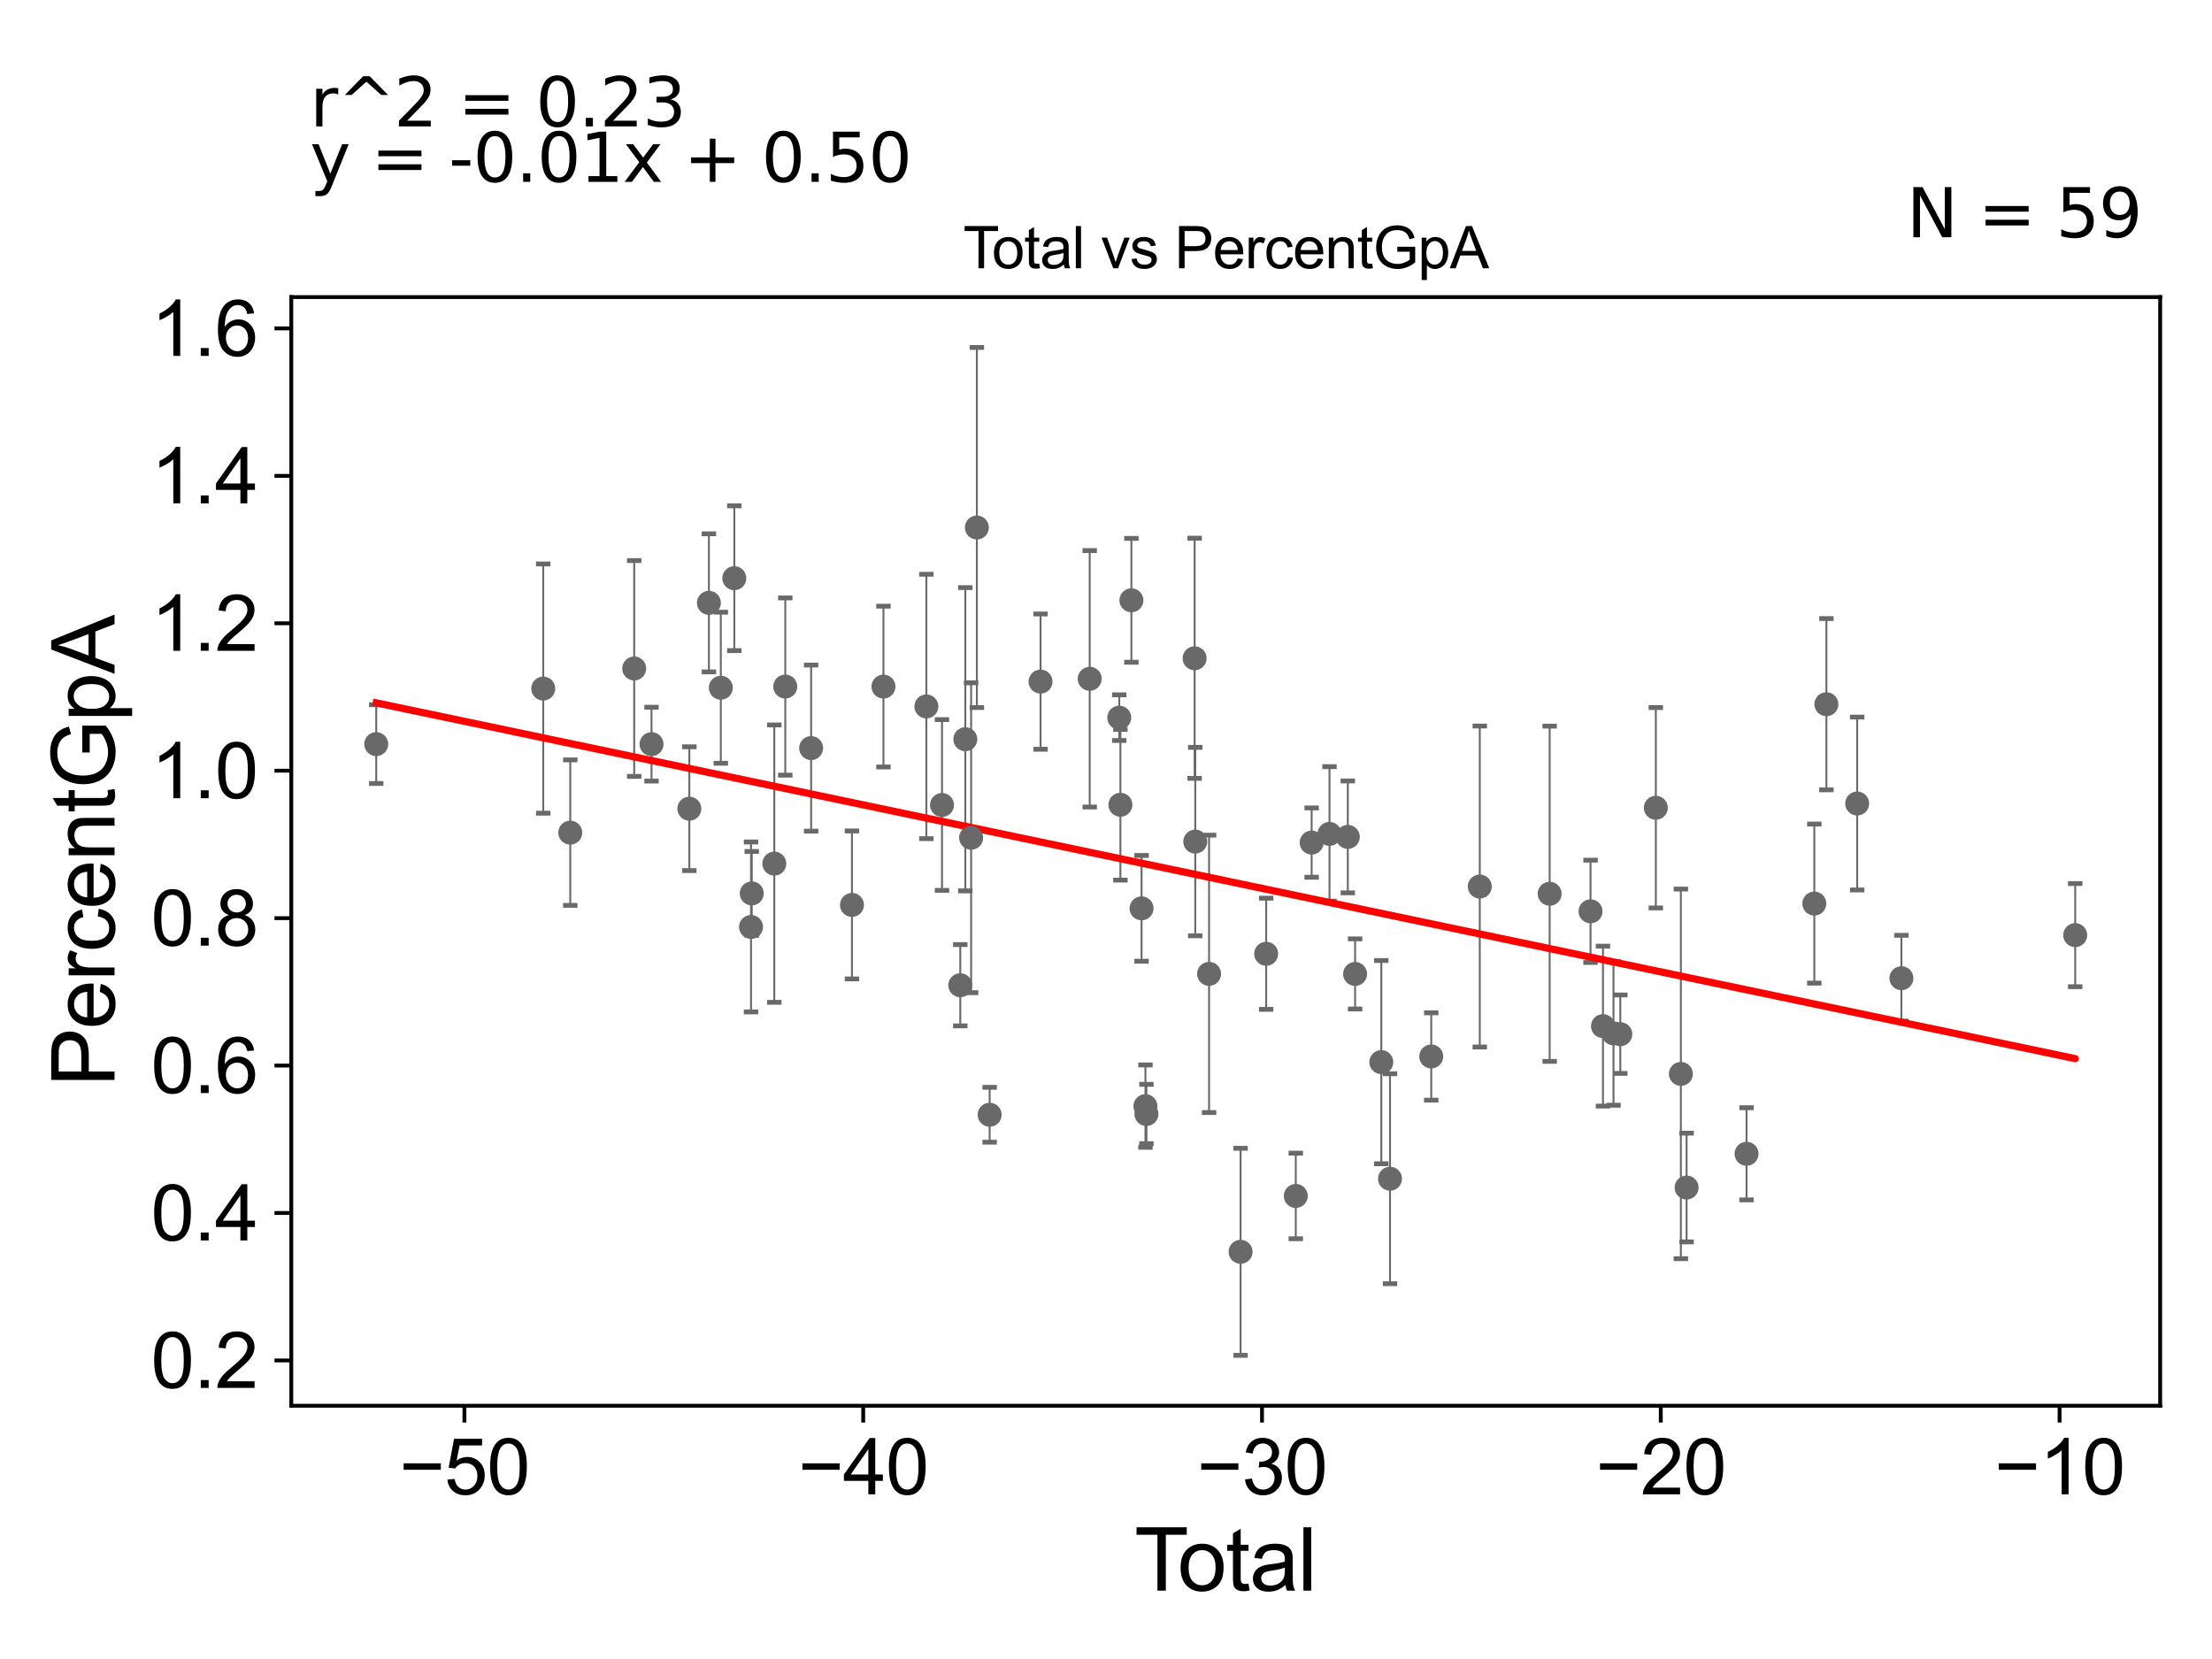 <?xml version="1.0" encoding="utf-8" standalone="no"?>
<!DOCTYPE svg PUBLIC "-//W3C//DTD SVG 1.1//EN"
  "http://www.w3.org/Graphics/SVG/1.1/DTD/svg11.dtd">
<svg xmlns:xlink="http://www.w3.org/1999/xlink" width="460.8pt" height="345.6pt" viewBox="0 0 460.8 345.6" xmlns="http://www.w3.org/2000/svg" version="1.1">
 <defs>
  <style type="text/css">*{stroke-linejoin: round; stroke-linecap: butt}</style>
 </defs>
 <g id="figure_1">
  <g id="patch_1">
   <path d="M 0 345.6 
L 460.8 345.6 
L 460.8 0 
L 0 0 
z
" style="fill: #ffffff"/>
  </g>
  <g id="axes_1">
   <g id="patch_2">
    <path d="M 60.68 292.84 
L 450 292.84 
L 450 61.886 
L 60.68 61.886 
z
" style="fill: #ffffff"/>
   </g>
   <g id="PathCollection_1">
    <defs>
     <path id="m0820ce875e" d="M 0 1.118 
C 0.297 1.118 0.581 1 0.791 0.791 
C 1 0.581 1.118 0.297 1.118 0 
C 1.118 -0.297 1 -0.581 0.791 -0.791 
C 0.581 -1 0.297 -1.118 0 -1.118 
C -0.297 -1.118 -0.581 -1 -0.791 -0.791 
C -1 -0.581 -1.118 -0.297 -1.118 0 
C -1.118 0.297 -1 0.581 -0.791 0.791 
C -0.581 1 -0.297 1.118 0 1.118 
z
" style="stroke: #696969"/>
    </defs>
    <g clip-path="url(#p18e22298cd)">
     <use xlink:href="#m0820ce875e" x="78.376" y="155.015" style="fill: #696969; stroke: #696969"/>
     <use xlink:href="#m0820ce875e" x="235.692" y="125.057" style="fill: #696969; stroke: #696969"/>
     <use xlink:href="#m0820ce875e" x="237.807" y="189.227" style="fill: #696969; stroke: #696969"/>
     <use xlink:href="#m0820ce875e" x="396.096" y="203.781" style="fill: #696969; stroke: #696969"/>
     <use xlink:href="#m0820ce875e" x="238.824" y="232.071" style="fill: #696969; stroke: #696969"/>
     <use xlink:href="#m0820ce875e" x="248.863" y="137.132" style="fill: #696969; stroke: #696969"/>
     <use xlink:href="#m0820ce875e" x="248.996" y="175.317" style="fill: #696969; stroke: #696969"/>
     <use xlink:href="#m0820ce875e" x="263.766" y="198.688" style="fill: #696969; stroke: #696969"/>
     <use xlink:href="#m0820ce875e" x="273.24" y="175.524" style="fill: #696969; stroke: #696969"/>
     <use xlink:href="#m0820ce875e" x="276.958" y="173.715" style="fill: #696969; stroke: #696969"/>
     <use xlink:href="#m0820ce875e" x="280.774" y="174.341" style="fill: #696969; stroke: #696969"/>
     <use xlink:href="#m0820ce875e" x="233.402" y="167.646" style="fill: #696969; stroke: #696969"/>
     <use xlink:href="#m0820ce875e" x="282.292" y="202.89" style="fill: #696969; stroke: #696969"/>
     <use xlink:href="#m0820ce875e" x="308.264" y="184.68" style="fill: #696969; stroke: #696969"/>
     <use xlink:href="#m0820ce875e" x="322.824" y="186.19" style="fill: #696969; stroke: #696969"/>
     <use xlink:href="#m0820ce875e" x="331.339" y="189.844" style="fill: #696969; stroke: #696969"/>
     <use xlink:href="#m0820ce875e" x="333.929" y="213.762" style="fill: #696969; stroke: #696969"/>
     <use xlink:href="#m0820ce875e" x="337.541" y="215.44" style="fill: #696969; stroke: #696969"/>
     <use xlink:href="#m0820ce875e" x="344.939" y="168.273" style="fill: #696969; stroke: #696969"/>
     <use xlink:href="#m0820ce875e" x="351.347" y="247.387" style="fill: #696969; stroke: #696969"/>
     <use xlink:href="#m0820ce875e" x="377.955" y="188.233" style="fill: #696969; stroke: #696969"/>
     <use xlink:href="#m0820ce875e" x="380.471" y="146.699" style="fill: #696969; stroke: #696969"/>
     <use xlink:href="#m0820ce875e" x="386.883" y="167.387" style="fill: #696969; stroke: #696969"/>
     <use xlink:href="#m0820ce875e" x="287.749" y="221.26" style="fill: #696969; stroke: #696969"/>
     <use xlink:href="#m0820ce875e" x="233.162" y="149.499" style="fill: #696969; stroke: #696969"/>
     <use xlink:href="#m0820ce875e" x="238.615" y="230.427" style="fill: #696969; stroke: #696969"/>
     <use xlink:href="#m0820ce875e" x="216.764" y="141.991" style="fill: #696969; stroke: #696969"/>
     <use xlink:href="#m0820ce875e" x="113.166" y="143.441" style="fill: #696969; stroke: #696969"/>
     <use xlink:href="#m0820ce875e" x="118.796" y="173.454" style="fill: #696969; stroke: #696969"/>
     <use xlink:href="#m0820ce875e" x="132.115" y="139.257" style="fill: #696969; stroke: #696969"/>
     <use xlink:href="#m0820ce875e" x="135.725" y="155.017" style="fill: #696969; stroke: #696969"/>
     <use xlink:href="#m0820ce875e" x="143.602" y="168.468" style="fill: #696969; stroke: #696969"/>
     <use xlink:href="#m0820ce875e" x="147.68" y="125.583" style="fill: #696969; stroke: #696969"/>
     <use xlink:href="#m0820ce875e" x="150.16" y="143.266" style="fill: #696969; stroke: #696969"/>
     <use xlink:href="#m0820ce875e" x="152.971" y="120.453" style="fill: #696969; stroke: #696969"/>
     <use xlink:href="#m0820ce875e" x="156.452" y="193.1" style="fill: #696969; stroke: #696969"/>
     <use xlink:href="#m0820ce875e" x="156.605" y="186.114" style="fill: #696969; stroke: #696969"/>
     <use xlink:href="#m0820ce875e" x="227.007" y="141.405" style="fill: #696969; stroke: #696969"/>
     <use xlink:href="#m0820ce875e" x="161.303" y="179.908" style="fill: #696969; stroke: #696969"/>
     <use xlink:href="#m0820ce875e" x="163.587" y="143.019" style="fill: #696969; stroke: #696969"/>
     <use xlink:href="#m0820ce875e" x="432.304" y="194.803" style="fill: #696969; stroke: #696969"/>
     <use xlink:href="#m0820ce875e" x="177.479" y="188.514" style="fill: #696969; stroke: #696969"/>
     <use xlink:href="#m0820ce875e" x="206.163" y="232.225" style="fill: #696969; stroke: #696969"/>
     <use xlink:href="#m0820ce875e" x="203.499" y="109.893" style="fill: #696969; stroke: #696969"/>
     <use xlink:href="#m0820ce875e" x="202.302" y="174.518" style="fill: #696969; stroke: #696969"/>
     <use xlink:href="#m0820ce875e" x="201.092" y="153.997" style="fill: #696969; stroke: #696969"/>
     <use xlink:href="#m0820ce875e" x="200.044" y="205.243" style="fill: #696969; stroke: #696969"/>
     <use xlink:href="#m0820ce875e" x="168.974" y="155.84" style="fill: #696969; stroke: #696969"/>
     <use xlink:href="#m0820ce875e" x="196.236" y="167.693" style="fill: #696969; stroke: #696969"/>
     <use xlink:href="#m0820ce875e" x="192.981" y="147.166" style="fill: #696969; stroke: #696969"/>
     <use xlink:href="#m0820ce875e" x="184.041" y="143.025" style="fill: #696969; stroke: #696969"/>
    </g>
   </g>
   <g id="PathCollection_2">
    <g clip-path="url(#p18e22298cd)">
     <use xlink:href="#m0820ce875e" x="251.871" y="202.871" style="fill: #696969; stroke: #696969"/>
     <use xlink:href="#m0820ce875e" x="258.434" y="260.776" style="fill: #696969; stroke: #696969"/>
     <use xlink:href="#m0820ce875e" x="269.934" y="249.138" style="fill: #696969; stroke: #696969"/>
     <use xlink:href="#m0820ce875e" x="298.155" y="220.08" style="fill: #696969; stroke: #696969"/>
     <use xlink:href="#m0820ce875e" x="289.564" y="245.551" style="fill: #696969; stroke: #696969"/>
    </g>
   </g>
   <g id="PathCollection_3">
    <g clip-path="url(#p18e22298cd)">
     <use xlink:href="#m0820ce875e" x="350.158" y="223.712" style="fill: #696969; stroke: #696969"/>
     <use xlink:href="#m0820ce875e" x="363.837" y="240.356" style="fill: #696969; stroke: #696969"/>
     <use xlink:href="#m0820ce875e" x="336.122" y="215.263" style="fill: #696969; stroke: #696969"/>
    </g>
   </g>
   <g id="matplotlib.axis_1">
    <g id="xtick_1">
     <g id="line2d_1">
      <defs>
       <path id="m74fc6e44d5" d="M 0 0 
L 0 3.5 
" style="stroke: #000000; stroke-width: 0.8"/>
      </defs>
      <g>
       <use xlink:href="#m74fc6e44d5" x="96.748" y="292.84" style="stroke: #000000; stroke-width: 0.8"/>
      </g>
     </g>
     <g id="text_1">
      <!-- −50 -->
      <g transform="translate(83.178 311.293)scale(0.16 -0.16)">
       <defs>
        <path id="ArialMT-2212" d="M 3381 1997 
L 356 1997 
L 356 2522 
L 3381 2522 
L 3381 1997 
z
" transform="scale(0.016)"/>
        <path id="ArialMT-35" d="M 266 1200 
L 856 1250 
Q 922 819 1161 601 
Q 1400 384 1738 384 
Q 2144 384 2425 690 
Q 2706 997 2706 1503 
Q 2706 1984 2436 2262 
Q 2166 2541 1728 2541 
Q 1456 2541 1237 2417 
Q 1019 2294 894 2097 
L 366 2166 
L 809 4519 
L 3088 4519 
L 3088 3981 
L 1259 3981 
L 1013 2750 
Q 1425 3038 1878 3038 
Q 2478 3038 2890 2622 
Q 3303 2206 3303 1553 
Q 3303 931 2941 478 
Q 2500 -78 1738 -78 
Q 1113 -78 717 272 
Q 322 622 266 1200 
z
" transform="scale(0.016)"/>
        <path id="ArialMT-30" d="M 266 2259 
Q 266 3072 433 3567 
Q 600 4063 929 4331 
Q 1259 4600 1759 4600 
Q 2128 4600 2406 4451 
Q 2684 4303 2865 4023 
Q 3047 3744 3150 3342 
Q 3253 2941 3253 2259 
Q 3253 1453 3087 958 
Q 2922 463 2592 192 
Q 2263 -78 1759 -78 
Q 1097 -78 719 397 
Q 266 969 266 2259 
z
M 844 2259 
Q 844 1131 1108 757 
Q 1372 384 1759 384 
Q 2147 384 2411 759 
Q 2675 1134 2675 2259 
Q 2675 3391 2411 3762 
Q 2147 4134 1753 4134 
Q 1366 4134 1134 3806 
Q 844 3388 844 2259 
z
" transform="scale(0.016)"/>
       </defs>
       <use xlink:href="#ArialMT-2212"/>
       <use xlink:href="#ArialMT-35" x="58.398"/>
       <use xlink:href="#ArialMT-30" x="114.014"/>
      </g>
     </g>
    </g>
    <g id="xtick_2">
     <g id="line2d_2">
      <g>
       <use xlink:href="#m74fc6e44d5" x="179.823" y="292.84" style="stroke: #000000; stroke-width: 0.8"/>
      </g>
     </g>
     <g id="text_2">
      <!-- −40 -->
      <g transform="translate(166.253 311.293)scale(0.16 -0.16)">
       <defs>
        <path id="ArialMT-34" d="M 2069 0 
L 2069 1097 
L 81 1097 
L 81 1613 
L 2172 4581 
L 2631 4581 
L 2631 1613 
L 3250 1613 
L 3250 1097 
L 2631 1097 
L 2631 0 
L 2069 0 
z
M 2069 1613 
L 2069 3678 
L 634 1613 
L 2069 1613 
z
" transform="scale(0.016)"/>
       </defs>
       <use xlink:href="#ArialMT-2212"/>
       <use xlink:href="#ArialMT-34" x="58.398"/>
       <use xlink:href="#ArialMT-30" x="114.014"/>
      </g>
     </g>
    </g>
    <g id="xtick_3">
     <g id="line2d_3">
      <g>
       <use xlink:href="#m74fc6e44d5" x="262.898" y="292.84" style="stroke: #000000; stroke-width: 0.8"/>
      </g>
     </g>
     <g id="text_3">
      <!-- −30 -->
      <g transform="translate(249.328 311.293)scale(0.16 -0.16)">
       <defs>
        <path id="ArialMT-33" d="M 269 1209 
L 831 1284 
Q 928 806 1161 595 
Q 1394 384 1728 384 
Q 2125 384 2398 659 
Q 2672 934 2672 1341 
Q 2672 1728 2419 1979 
Q 2166 2231 1775 2231 
Q 1616 2231 1378 2169 
L 1441 2663 
Q 1497 2656 1531 2656 
Q 1891 2656 2178 2843 
Q 2466 3031 2466 3422 
Q 2466 3731 2256 3934 
Q 2047 4138 1716 4138 
Q 1388 4138 1169 3931 
Q 950 3725 888 3313 
L 325 3413 
Q 428 3978 793 4289 
Q 1159 4600 1703 4600 
Q 2078 4600 2393 4439 
Q 2709 4278 2876 4000 
Q 3044 3722 3044 3409 
Q 3044 3113 2884 2869 
Q 2725 2625 2413 2481 
Q 2819 2388 3044 2092 
Q 3269 1797 3269 1353 
Q 3269 753 2831 336 
Q 2394 -81 1725 -81 
Q 1122 -81 723 278 
Q 325 638 269 1209 
z
" transform="scale(0.016)"/>
       </defs>
       <use xlink:href="#ArialMT-2212"/>
       <use xlink:href="#ArialMT-33" x="58.398"/>
       <use xlink:href="#ArialMT-30" x="114.014"/>
      </g>
     </g>
    </g>
    <g id="xtick_4">
     <g id="line2d_4">
      <g>
       <use xlink:href="#m74fc6e44d5" x="345.973" y="292.84" style="stroke: #000000; stroke-width: 0.8"/>
      </g>
     </g>
     <g id="text_4">
      <!-- −20 -->
      <g transform="translate(332.403 311.293)scale(0.16 -0.16)">
       <defs>
        <path id="ArialMT-32" d="M 3222 541 
L 3222 0 
L 194 0 
Q 188 203 259 391 
Q 375 700 629 1000 
Q 884 1300 1366 1694 
Q 2113 2306 2375 2664 
Q 2638 3022 2638 3341 
Q 2638 3675 2398 3904 
Q 2159 4134 1775 4134 
Q 1369 4134 1125 3890 
Q 881 3647 878 3216 
L 300 3275 
Q 359 3922 746 4261 
Q 1134 4600 1788 4600 
Q 2447 4600 2831 4234 
Q 3216 3869 3216 3328 
Q 3216 3053 3103 2787 
Q 2991 2522 2730 2228 
Q 2469 1934 1863 1422 
Q 1356 997 1212 845 
Q 1069 694 975 541 
L 3222 541 
z
" transform="scale(0.016)"/>
       </defs>
       <use xlink:href="#ArialMT-2212"/>
       <use xlink:href="#ArialMT-32" x="58.398"/>
       <use xlink:href="#ArialMT-30" x="114.014"/>
      </g>
     </g>
    </g>
    <g id="xtick_5">
     <g id="line2d_5">
      <g>
       <use xlink:href="#m74fc6e44d5" x="429.047" y="292.84" style="stroke: #000000; stroke-width: 0.8"/>
      </g>
     </g>
     <g id="text_5">
      <!-- −10 -->
      <g transform="translate(415.477 311.293)scale(0.16 -0.16)">
       <defs>
        <path id="ArialMT-31" d="M 2384 0 
L 1822 0 
L 1822 3584 
Q 1619 3391 1289 3197 
Q 959 3003 697 2906 
L 697 3450 
Q 1169 3672 1522 3987 
Q 1875 4303 2022 4600 
L 2384 4600 
L 2384 0 
z
" transform="scale(0.016)"/>
       </defs>
       <use xlink:href="#ArialMT-2212"/>
       <use xlink:href="#ArialMT-31" x="58.398"/>
       <use xlink:href="#ArialMT-30" x="114.014"/>
      </g>
     </g>
    </g>
    <g id="text_6">
     <!-- Total -->
     <g transform="translate(236.335 331.357)scale(0.18 -0.18)">
      <defs>
       <path id="ArialMT-54" d="M 1659 0 
L 1659 4041 
L 150 4041 
L 150 4581 
L 3781 4581 
L 3781 4041 
L 2266 4041 
L 2266 0 
L 1659 0 
z
" transform="scale(0.016)"/>
       <path id="ArialMT-6f" d="M 213 1659 
Q 213 2581 725 3025 
Q 1153 3394 1769 3394 
Q 2453 3394 2887 2945 
Q 3322 2497 3322 1706 
Q 3322 1066 3130 698 
Q 2938 331 2570 128 
Q 2203 -75 1769 -75 
Q 1072 -75 642 372 
Q 213 819 213 1659 
z
M 791 1659 
Q 791 1022 1069 705 
Q 1347 388 1769 388 
Q 2188 388 2466 706 
Q 2744 1025 2744 1678 
Q 2744 2294 2464 2611 
Q 2184 2928 1769 2928 
Q 1347 2928 1069 2612 
Q 791 2297 791 1659 
z
" transform="scale(0.016)"/>
       <path id="ArialMT-74" d="M 1650 503 
L 1731 6 
Q 1494 -44 1306 -44 
Q 1000 -44 831 53 
Q 663 150 594 308 
Q 525 466 525 972 
L 525 2881 
L 113 2881 
L 113 3319 
L 525 3319 
L 525 4141 
L 1084 4478 
L 1084 3319 
L 1650 3319 
L 1650 2881 
L 1084 2881 
L 1084 941 
Q 1084 700 1114 631 
Q 1144 563 1211 522 
Q 1278 481 1403 481 
Q 1497 481 1650 503 
z
" transform="scale(0.016)"/>
       <path id="ArialMT-61" d="M 2588 409 
Q 2275 144 1986 34 
Q 1697 -75 1366 -75 
Q 819 -75 525 192 
Q 231 459 231 875 
Q 231 1119 342 1320 
Q 453 1522 633 1644 
Q 813 1766 1038 1828 
Q 1203 1872 1538 1913 
Q 2219 1994 2541 2106 
Q 2544 2222 2544 2253 
Q 2544 2597 2384 2738 
Q 2169 2928 1744 2928 
Q 1347 2928 1158 2789 
Q 969 2650 878 2297 
L 328 2372 
Q 403 2725 575 2942 
Q 747 3159 1072 3276 
Q 1397 3394 1825 3394 
Q 2250 3394 2515 3294 
Q 2781 3194 2906 3042 
Q 3031 2891 3081 2659 
Q 3109 2516 3109 2141 
L 3109 1391 
Q 3109 606 3145 398 
Q 3181 191 3288 0 
L 2700 0 
Q 2613 175 2588 409 
z
M 2541 1666 
Q 2234 1541 1622 1453 
Q 1275 1403 1131 1340 
Q 988 1278 909 1158 
Q 831 1038 831 891 
Q 831 666 1001 516 
Q 1172 366 1500 366 
Q 1825 366 2078 508 
Q 2331 650 2450 897 
Q 2541 1088 2541 1459 
L 2541 1666 
z
" transform="scale(0.016)"/>
       <path id="ArialMT-6c" d="M 409 0 
L 409 4581 
L 972 4581 
L 972 0 
L 409 0 
z
" transform="scale(0.016)"/>
      </defs>
      <use xlink:href="#ArialMT-54"/>
      <use xlink:href="#ArialMT-6f" x="49.959"/>
      <use xlink:href="#ArialMT-74" x="105.574"/>
      <use xlink:href="#ArialMT-61" x="133.357"/>
      <use xlink:href="#ArialMT-6c" x="188.973"/>
     </g>
    </g>
   </g>
   <g id="matplotlib.axis_2">
    <g id="ytick_1">
     <g id="line2d_6">
      <defs>
       <path id="m5106a955d3" d="M 0 0 
L -3.5 0 
" style="stroke: #000000; stroke-width: 0.8"/>
      </defs>
      <g>
       <use xlink:href="#m5106a955d3" x="60.68" y="283.401" style="stroke: #000000; stroke-width: 0.8"/>
      </g>
     </g>
     <g id="text_7">
      <!-- 0.2 -->
      <g transform="translate(31.44 289.127)scale(0.16 -0.16)">
       <defs>
        <path id="ArialMT-2e" d="M 581 0 
L 581 641 
L 1222 641 
L 1222 0 
L 581 0 
z
" transform="scale(0.016)"/>
       </defs>
       <use xlink:href="#ArialMT-30"/>
       <use xlink:href="#ArialMT-2e" x="55.615"/>
       <use xlink:href="#ArialMT-32" x="83.398"/>
      </g>
     </g>
    </g>
    <g id="ytick_2">
     <g id="line2d_7">
      <g>
       <use xlink:href="#m5106a955d3" x="60.68" y="252.689" style="stroke: #000000; stroke-width: 0.8"/>
      </g>
     </g>
     <g id="text_8">
      <!-- 0.4 -->
      <g transform="translate(31.44 258.415)scale(0.16 -0.16)">
       <use xlink:href="#ArialMT-30"/>
       <use xlink:href="#ArialMT-2e" x="55.615"/>
       <use xlink:href="#ArialMT-34" x="83.398"/>
      </g>
     </g>
    </g>
    <g id="ytick_3">
     <g id="line2d_8">
      <g>
       <use xlink:href="#m5106a955d3" x="60.68" y="221.977" style="stroke: #000000; stroke-width: 0.8"/>
      </g>
     </g>
     <g id="text_9">
      <!-- 0.6 -->
      <g transform="translate(31.44 227.703)scale(0.16 -0.16)">
       <defs>
        <path id="ArialMT-36" d="M 3184 3459 
L 2625 3416 
Q 2550 3747 2413 3897 
Q 2184 4138 1850 4138 
Q 1581 4138 1378 3988 
Q 1113 3794 959 3422 
Q 806 3050 800 2363 
Q 1003 2672 1297 2822 
Q 1591 2972 1913 2972 
Q 2475 2972 2870 2558 
Q 3266 2144 3266 1488 
Q 3266 1056 3080 686 
Q 2894 316 2569 119 
Q 2244 -78 1831 -78 
Q 1128 -78 684 439 
Q 241 956 241 2144 
Q 241 3472 731 4075 
Q 1159 4600 1884 4600 
Q 2425 4600 2770 4297 
Q 3116 3994 3184 3459 
z
M 888 1484 
Q 888 1194 1011 928 
Q 1134 663 1356 523 
Q 1578 384 1822 384 
Q 2178 384 2434 671 
Q 2691 959 2691 1453 
Q 2691 1928 2437 2201 
Q 2184 2475 1800 2475 
Q 1419 2475 1153 2201 
Q 888 1928 888 1484 
z
" transform="scale(0.016)"/>
       </defs>
       <use xlink:href="#ArialMT-30"/>
       <use xlink:href="#ArialMT-2e" x="55.615"/>
       <use xlink:href="#ArialMT-36" x="83.398"/>
      </g>
     </g>
    </g>
    <g id="ytick_4">
     <g id="line2d_9">
      <g>
       <use xlink:href="#m5106a955d3" x="60.68" y="191.265" style="stroke: #000000; stroke-width: 0.8"/>
      </g>
     </g>
     <g id="text_10">
      <!-- 0.8 -->
      <g transform="translate(31.44 196.991)scale(0.16 -0.16)">
       <defs>
        <path id="ArialMT-38" d="M 1131 2484 
Q 781 2613 612 2850 
Q 444 3088 444 3419 
Q 444 3919 803 4259 
Q 1163 4600 1759 4600 
Q 2359 4600 2725 4251 
Q 3091 3903 3091 3403 
Q 3091 3084 2923 2848 
Q 2756 2613 2416 2484 
Q 2838 2347 3058 2040 
Q 3278 1734 3278 1309 
Q 3278 722 2862 322 
Q 2447 -78 1769 -78 
Q 1091 -78 675 323 
Q 259 725 259 1325 
Q 259 1772 486 2073 
Q 713 2375 1131 2484 
z
M 1019 3438 
Q 1019 3113 1228 2906 
Q 1438 2700 1772 2700 
Q 2097 2700 2305 2904 
Q 2513 3109 2513 3406 
Q 2513 3716 2298 3927 
Q 2084 4138 1766 4138 
Q 1444 4138 1231 3931 
Q 1019 3725 1019 3438 
z
M 838 1322 
Q 838 1081 952 856 
Q 1066 631 1291 507 
Q 1516 384 1775 384 
Q 2178 384 2440 643 
Q 2703 903 2703 1303 
Q 2703 1709 2433 1975 
Q 2163 2241 1756 2241 
Q 1359 2241 1098 1978 
Q 838 1716 838 1322 
z
" transform="scale(0.016)"/>
       </defs>
       <use xlink:href="#ArialMT-30"/>
       <use xlink:href="#ArialMT-2e" x="55.615"/>
       <use xlink:href="#ArialMT-38" x="83.398"/>
      </g>
     </g>
    </g>
    <g id="ytick_5">
     <g id="line2d_10">
      <g>
       <use xlink:href="#m5106a955d3" x="60.68" y="160.553" style="stroke: #000000; stroke-width: 0.8"/>
      </g>
     </g>
     <g id="text_11">
      <!-- 1.0 -->
      <g transform="translate(31.44 166.279)scale(0.16 -0.16)">
       <use xlink:href="#ArialMT-31"/>
       <use xlink:href="#ArialMT-2e" x="55.615"/>
       <use xlink:href="#ArialMT-30" x="83.398"/>
      </g>
     </g>
    </g>
    <g id="ytick_6">
     <g id="line2d_11">
      <g>
       <use xlink:href="#m5106a955d3" x="60.68" y="129.841" style="stroke: #000000; stroke-width: 0.8"/>
      </g>
     </g>
     <g id="text_12">
      <!-- 1.2 -->
      <g transform="translate(31.44 135.567)scale(0.16 -0.16)">
       <use xlink:href="#ArialMT-31"/>
       <use xlink:href="#ArialMT-2e" x="55.615"/>
       <use xlink:href="#ArialMT-32" x="83.398"/>
      </g>
     </g>
    </g>
    <g id="ytick_7">
     <g id="line2d_12">
      <g>
       <use xlink:href="#m5106a955d3" x="60.68" y="99.129" style="stroke: #000000; stroke-width: 0.8"/>
      </g>
     </g>
     <g id="text_13">
      <!-- 1.4 -->
      <g transform="translate(31.44 104.856)scale(0.16 -0.16)">
       <use xlink:href="#ArialMT-31"/>
       <use xlink:href="#ArialMT-2e" x="55.615"/>
       <use xlink:href="#ArialMT-34" x="83.398"/>
      </g>
     </g>
    </g>
    <g id="ytick_8">
     <g id="line2d_13">
      <g>
       <use xlink:href="#m5106a955d3" x="60.68" y="68.417" style="stroke: #000000; stroke-width: 0.8"/>
      </g>
     </g>
     <g id="text_14">
      <!-- 1.6 -->
      <g transform="translate(31.44 74.144)scale(0.16 -0.16)">
       <use xlink:href="#ArialMT-31"/>
       <use xlink:href="#ArialMT-2e" x="55.615"/>
       <use xlink:href="#ArialMT-36" x="83.398"/>
      </g>
     </g>
    </g>
    <g id="text_15">
     <!-- PercentGpA -->
     <g transform="translate(23.863 226.386)rotate(-90)scale(0.18 -0.18)">
      <defs>
       <path id="ArialMT-50" d="M 494 0 
L 494 4581 
L 2222 4581 
Q 2678 4581 2919 4538 
Q 3256 4481 3484 4323 
Q 3713 4166 3852 3881 
Q 3991 3597 3991 3256 
Q 3991 2672 3619 2267 
Q 3247 1863 2275 1863 
L 1100 1863 
L 1100 0 
L 494 0 
z
M 1100 2403 
L 2284 2403 
Q 2872 2403 3119 2622 
Q 3366 2841 3366 3238 
Q 3366 3525 3220 3729 
Q 3075 3934 2838 4000 
Q 2684 4041 2272 4041 
L 1100 4041 
L 1100 2403 
z
" transform="scale(0.016)"/>
       <path id="ArialMT-65" d="M 2694 1069 
L 3275 997 
Q 3138 488 2766 206 
Q 2394 -75 1816 -75 
Q 1088 -75 661 373 
Q 234 822 234 1631 
Q 234 2469 665 2931 
Q 1097 3394 1784 3394 
Q 2450 3394 2872 2941 
Q 3294 2488 3294 1666 
Q 3294 1616 3291 1516 
L 816 1516 
Q 847 969 1125 678 
Q 1403 388 1819 388 
Q 2128 388 2347 550 
Q 2566 713 2694 1069 
z
M 847 1978 
L 2700 1978 
Q 2663 2397 2488 2606 
Q 2219 2931 1791 2931 
Q 1403 2931 1139 2672 
Q 875 2413 847 1978 
z
" transform="scale(0.016)"/>
       <path id="ArialMT-72" d="M 416 0 
L 416 3319 
L 922 3319 
L 922 2816 
Q 1116 3169 1280 3281 
Q 1444 3394 1641 3394 
Q 1925 3394 2219 3213 
L 2025 2691 
Q 1819 2813 1613 2813 
Q 1428 2813 1281 2702 
Q 1134 2591 1072 2394 
Q 978 2094 978 1738 
L 978 0 
L 416 0 
z
" transform="scale(0.016)"/>
       <path id="ArialMT-63" d="M 2588 1216 
L 3141 1144 
Q 3050 572 2676 248 
Q 2303 -75 1759 -75 
Q 1078 -75 664 370 
Q 250 816 250 1647 
Q 250 2184 428 2587 
Q 606 2991 970 3192 
Q 1334 3394 1763 3394 
Q 2303 3394 2647 3120 
Q 2991 2847 3088 2344 
L 2541 2259 
Q 2463 2594 2264 2762 
Q 2066 2931 1784 2931 
Q 1359 2931 1093 2626 
Q 828 2322 828 1663 
Q 828 994 1084 691 
Q 1341 388 1753 388 
Q 2084 388 2306 591 
Q 2528 794 2588 1216 
z
" transform="scale(0.016)"/>
       <path id="ArialMT-6e" d="M 422 0 
L 422 3319 
L 928 3319 
L 928 2847 
Q 1294 3394 1984 3394 
Q 2284 3394 2536 3286 
Q 2788 3178 2913 3003 
Q 3038 2828 3088 2588 
Q 3119 2431 3119 2041 
L 3119 0 
L 2556 0 
L 2556 2019 
Q 2556 2363 2490 2533 
Q 2425 2703 2258 2804 
Q 2091 2906 1866 2906 
Q 1506 2906 1245 2678 
Q 984 2450 984 1813 
L 984 0 
L 422 0 
z
" transform="scale(0.016)"/>
       <path id="ArialMT-47" d="M 2638 1797 
L 2638 2334 
L 4578 2338 
L 4578 638 
Q 4131 281 3656 101 
Q 3181 -78 2681 -78 
Q 2006 -78 1454 211 
Q 903 500 622 1047 
Q 341 1594 341 2269 
Q 341 2938 620 3517 
Q 900 4097 1425 4378 
Q 1950 4659 2634 4659 
Q 3131 4659 3532 4498 
Q 3934 4338 4162 4050 
Q 4391 3763 4509 3300 
L 3963 3150 
Q 3859 3500 3706 3700 
Q 3553 3900 3268 4020 
Q 2984 4141 2638 4141 
Q 2222 4141 1919 4014 
Q 1616 3888 1430 3681 
Q 1244 3475 1141 3228 
Q 966 2803 966 2306 
Q 966 1694 1177 1281 
Q 1388 869 1791 669 
Q 2194 469 2647 469 
Q 3041 469 3416 620 
Q 3791 772 3984 944 
L 3984 1797 
L 2638 1797 
z
" transform="scale(0.016)"/>
       <path id="ArialMT-70" d="M 422 -1272 
L 422 3319 
L 934 3319 
L 934 2888 
Q 1116 3141 1344 3267 
Q 1572 3394 1897 3394 
Q 2322 3394 2647 3175 
Q 2972 2956 3137 2557 
Q 3303 2159 3303 1684 
Q 3303 1175 3120 767 
Q 2938 359 2589 142 
Q 2241 -75 1856 -75 
Q 1575 -75 1351 44 
Q 1128 163 984 344 
L 984 -1272 
L 422 -1272 
z
M 931 1641 
Q 931 1000 1190 694 
Q 1450 388 1819 388 
Q 2194 388 2461 705 
Q 2728 1022 2728 1688 
Q 2728 2322 2467 2637 
Q 2206 2953 1844 2953 
Q 1484 2953 1207 2617 
Q 931 2281 931 1641 
z
" transform="scale(0.016)"/>
       <path id="ArialMT-41" d="M -9 0 
L 1750 4581 
L 2403 4581 
L 4278 0 
L 3588 0 
L 3053 1388 
L 1138 1388 
L 634 0 
L -9 0 
z
M 1313 1881 
L 2866 1881 
L 2388 3150 
Q 2169 3728 2063 4100 
Q 1975 3659 1816 3225 
L 1313 1881 
z
" transform="scale(0.016)"/>
      </defs>
      <use xlink:href="#ArialMT-50"/>
      <use xlink:href="#ArialMT-65" x="66.699"/>
      <use xlink:href="#ArialMT-72" x="122.314"/>
      <use xlink:href="#ArialMT-63" x="155.615"/>
      <use xlink:href="#ArialMT-65" x="205.615"/>
      <use xlink:href="#ArialMT-6e" x="261.23"/>
      <use xlink:href="#ArialMT-74" x="316.846"/>
      <use xlink:href="#ArialMT-47" x="344.629"/>
      <use xlink:href="#ArialMT-70" x="422.412"/>
      <use xlink:href="#ArialMT-41" x="478.027"/>
     </g>
    </g>
   </g>
   <g id="LineCollection_1">
    <path d="M 78.376 163.217 
L 78.376 146.813 
" clip-path="url(#p18e22298cd)" style="fill: none; stroke: #696969; stroke-width: 0.4"/>
    <path d="M 235.692 137.958 
L 235.692 112.156 
" clip-path="url(#p18e22298cd)" style="fill: none; stroke: #696969; stroke-width: 0.4"/>
    <path d="M 237.807 200.241 
L 237.807 178.213 
" clip-path="url(#p18e22298cd)" style="fill: none; stroke: #696969; stroke-width: 0.4"/>
    <path d="M 396.096 212.719 
L 396.096 194.843 
" clip-path="url(#p18e22298cd)" style="fill: none; stroke: #696969; stroke-width: 0.4"/>
    <path d="M 238.824 238.249 
L 238.824 225.892 
" clip-path="url(#p18e22298cd)" style="fill: none; stroke: #696969; stroke-width: 0.4"/>
    <path d="M 248.863 162.145 
L 248.863 112.118 
" clip-path="url(#p18e22298cd)" style="fill: none; stroke: #696969; stroke-width: 0.4"/>
    <path d="M 248.996 194.946 
L 248.996 155.689 
" clip-path="url(#p18e22298cd)" style="fill: none; stroke: #696969; stroke-width: 0.4"/>
    <path d="M 263.766 210.268 
L 263.766 187.108 
" clip-path="url(#p18e22298cd)" style="fill: none; stroke: #696969; stroke-width: 0.4"/>
    <path d="M 273.24 182.748 
L 273.24 168.299 
" clip-path="url(#p18e22298cd)" style="fill: none; stroke: #696969; stroke-width: 0.4"/>
    <path d="M 276.958 187.721 
L 276.958 159.709 
" clip-path="url(#p18e22298cd)" style="fill: none; stroke: #696969; stroke-width: 0.4"/>
    <path d="M 280.774 185.997 
L 280.774 162.685 
" clip-path="url(#p18e22298cd)" style="fill: none; stroke: #696969; stroke-width: 0.4"/>
    <path d="M 233.402 183.339 
L 233.402 151.953 
" clip-path="url(#p18e22298cd)" style="fill: none; stroke: #696969; stroke-width: 0.4"/>
    <path d="M 282.292 210.195 
L 282.292 195.585 
" clip-path="url(#p18e22298cd)" style="fill: none; stroke: #696969; stroke-width: 0.4"/>
    <path d="M 308.264 218.11 
L 308.264 151.25 
" clip-path="url(#p18e22298cd)" style="fill: none; stroke: #696969; stroke-width: 0.4"/>
    <path d="M 322.824 221.106 
L 322.824 151.274 
" clip-path="url(#p18e22298cd)" style="fill: none; stroke: #696969; stroke-width: 0.4"/>
    <path d="M 331.339 200.497 
L 331.339 179.192 
" clip-path="url(#p18e22298cd)" style="fill: none; stroke: #696969; stroke-width: 0.4"/>
    <path d="M 333.929 230.42 
L 333.929 197.103 
" clip-path="url(#p18e22298cd)" style="fill: none; stroke: #696969; stroke-width: 0.4"/>
    <path d="M 337.541 223.609 
L 337.541 207.271 
" clip-path="url(#p18e22298cd)" style="fill: none; stroke: #696969; stroke-width: 0.4"/>
    <path d="M 344.939 189.144 
L 344.939 147.401 
" clip-path="url(#p18e22298cd)" style="fill: none; stroke: #696969; stroke-width: 0.4"/>
    <path d="M 351.347 258.713 
L 351.347 236.06 
" clip-path="url(#p18e22298cd)" style="fill: none; stroke: #696969; stroke-width: 0.4"/>
    <path d="M 377.955 204.805 
L 377.955 171.661 
" clip-path="url(#p18e22298cd)" style="fill: none; stroke: #696969; stroke-width: 0.4"/>
    <path d="M 380.471 164.544 
L 380.471 128.855 
" clip-path="url(#p18e22298cd)" style="fill: none; stroke: #696969; stroke-width: 0.4"/>
    <path d="M 386.883 185.395 
L 386.883 149.38 
" clip-path="url(#p18e22298cd)" style="fill: none; stroke: #696969; stroke-width: 0.4"/>
    <path d="M 287.749 242.429 
L 287.749 200.09 
" clip-path="url(#p18e22298cd)" style="fill: none; stroke: #696969; stroke-width: 0.4"/>
    <path d="M 233.162 154.26 
L 233.162 144.739 
" clip-path="url(#p18e22298cd)" style="fill: none; stroke: #696969; stroke-width: 0.4"/>
    <path d="M 238.615 239.008 
L 238.615 221.846 
" clip-path="url(#p18e22298cd)" style="fill: none; stroke: #696969; stroke-width: 0.4"/>
    <path d="M 216.764 156.081 
L 216.764 127.901 
" clip-path="url(#p18e22298cd)" style="fill: none; stroke: #696969; stroke-width: 0.4"/>
    <path d="M 113.166 169.403 
L 113.166 117.479 
" clip-path="url(#p18e22298cd)" style="fill: none; stroke: #696969; stroke-width: 0.4"/>
    <path d="M 118.796 188.606 
L 118.796 158.303 
" clip-path="url(#p18e22298cd)" style="fill: none; stroke: #696969; stroke-width: 0.4"/>
    <path d="M 132.115 161.736 
L 132.115 116.779 
" clip-path="url(#p18e22298cd)" style="fill: none; stroke: #696969; stroke-width: 0.4"/>
    <path d="M 135.725 162.708 
L 135.725 147.325 
" clip-path="url(#p18e22298cd)" style="fill: none; stroke: #696969; stroke-width: 0.4"/>
    <path d="M 143.602 181.36 
L 143.602 155.576 
" clip-path="url(#p18e22298cd)" style="fill: none; stroke: #696969; stroke-width: 0.4"/>
    <path d="M 147.68 139.966 
L 147.68 111.201 
" clip-path="url(#p18e22298cd)" style="fill: none; stroke: #696969; stroke-width: 0.4"/>
    <path d="M 150.16 159.003 
L 150.16 127.53 
" clip-path="url(#p18e22298cd)" style="fill: none; stroke: #696969; stroke-width: 0.4"/>
    <path d="M 152.971 135.538 
L 152.971 105.368 
" clip-path="url(#p18e22298cd)" style="fill: none; stroke: #696969; stroke-width: 0.4"/>
    <path d="M 156.452 210.801 
L 156.452 175.398 
" clip-path="url(#p18e22298cd)" style="fill: none; stroke: #696969; stroke-width: 0.4"/>
    <path d="M 156.605 194.856 
L 156.605 177.371 
" clip-path="url(#p18e22298cd)" style="fill: none; stroke: #696969; stroke-width: 0.4"/>
    <path d="M 227.007 168.114 
L 227.007 114.696 
" clip-path="url(#p18e22298cd)" style="fill: none; stroke: #696969; stroke-width: 0.4"/>
    <path d="M 161.303 208.801 
L 161.303 151.015 
" clip-path="url(#p18e22298cd)" style="fill: none; stroke: #696969; stroke-width: 0.4"/>
    <path d="M 163.587 161.478 
L 163.587 124.56 
" clip-path="url(#p18e22298cd)" style="fill: none; stroke: #696969; stroke-width: 0.4"/>
    <path d="M 432.304 205.55 
L 432.304 184.055 
" clip-path="url(#p18e22298cd)" style="fill: none; stroke: #696969; stroke-width: 0.4"/>
    <path d="M 177.479 203.928 
L 177.479 173.101 
" clip-path="url(#p18e22298cd)" style="fill: none; stroke: #696969; stroke-width: 0.4"/>
    <path d="M 206.163 237.942 
L 206.163 226.507 
" clip-path="url(#p18e22298cd)" style="fill: none; stroke: #696969; stroke-width: 0.4"/>
    <path d="M 203.499 147.402 
L 203.499 72.384 
" clip-path="url(#p18e22298cd)" style="fill: none; stroke: #696969; stroke-width: 0.4"/>
    <path d="M 202.302 206.794 
L 202.302 142.241 
" clip-path="url(#p18e22298cd)" style="fill: none; stroke: #696969; stroke-width: 0.4"/>
    <path d="M 201.092 185.585 
L 201.092 122.41 
" clip-path="url(#p18e22298cd)" style="fill: none; stroke: #696969; stroke-width: 0.4"/>
    <path d="M 200.044 213.71 
L 200.044 196.775 
" clip-path="url(#p18e22298cd)" style="fill: none; stroke: #696969; stroke-width: 0.4"/>
    <path d="M 168.974 173.142 
L 168.974 138.538 
" clip-path="url(#p18e22298cd)" style="fill: none; stroke: #696969; stroke-width: 0.4"/>
    <path d="M 196.236 185.48 
L 196.236 149.906 
" clip-path="url(#p18e22298cd)" style="fill: none; stroke: #696969; stroke-width: 0.4"/>
    <path d="M 192.981 174.705 
L 192.981 119.628 
" clip-path="url(#p18e22298cd)" style="fill: none; stroke: #696969; stroke-width: 0.4"/>
    <path d="M 184.041 159.773 
L 184.041 126.277 
" clip-path="url(#p18e22298cd)" style="fill: none; stroke: #696969; stroke-width: 0.4"/>
   </g>
   <g id="line2d_14">
    <defs>
     <path id="m992844b079" d="M 1.5 0 
L -1.5 -0 
" style="stroke: #696969"/>
    </defs>
    <g clip-path="url(#p18e22298cd)">
     <use xlink:href="#m992844b079" x="78.376" y="163.217" style="fill: #696969; stroke: #696969"/>
     <use xlink:href="#m992844b079" x="235.692" y="137.958" style="fill: #696969; stroke: #696969"/>
     <use xlink:href="#m992844b079" x="237.807" y="200.241" style="fill: #696969; stroke: #696969"/>
     <use xlink:href="#m992844b079" x="396.096" y="212.719" style="fill: #696969; stroke: #696969"/>
     <use xlink:href="#m992844b079" x="238.824" y="238.249" style="fill: #696969; stroke: #696969"/>
     <use xlink:href="#m992844b079" x="248.863" y="162.145" style="fill: #696969; stroke: #696969"/>
     <use xlink:href="#m992844b079" x="248.996" y="194.946" style="fill: #696969; stroke: #696969"/>
     <use xlink:href="#m992844b079" x="263.766" y="210.268" style="fill: #696969; stroke: #696969"/>
     <use xlink:href="#m992844b079" x="273.24" y="182.748" style="fill: #696969; stroke: #696969"/>
     <use xlink:href="#m992844b079" x="276.958" y="187.721" style="fill: #696969; stroke: #696969"/>
     <use xlink:href="#m992844b079" x="280.774" y="185.997" style="fill: #696969; stroke: #696969"/>
     <use xlink:href="#m992844b079" x="233.402" y="183.339" style="fill: #696969; stroke: #696969"/>
     <use xlink:href="#m992844b079" x="282.292" y="210.195" style="fill: #696969; stroke: #696969"/>
     <use xlink:href="#m992844b079" x="308.264" y="218.11" style="fill: #696969; stroke: #696969"/>
     <use xlink:href="#m992844b079" x="322.824" y="221.106" style="fill: #696969; stroke: #696969"/>
     <use xlink:href="#m992844b079" x="331.339" y="200.497" style="fill: #696969; stroke: #696969"/>
     <use xlink:href="#m992844b079" x="333.929" y="230.42" style="fill: #696969; stroke: #696969"/>
     <use xlink:href="#m992844b079" x="337.541" y="223.609" style="fill: #696969; stroke: #696969"/>
     <use xlink:href="#m992844b079" x="344.939" y="189.144" style="fill: #696969; stroke: #696969"/>
     <use xlink:href="#m992844b079" x="351.347" y="258.713" style="fill: #696969; stroke: #696969"/>
     <use xlink:href="#m992844b079" x="377.955" y="204.805" style="fill: #696969; stroke: #696969"/>
     <use xlink:href="#m992844b079" x="380.471" y="164.544" style="fill: #696969; stroke: #696969"/>
     <use xlink:href="#m992844b079" x="386.883" y="185.395" style="fill: #696969; stroke: #696969"/>
     <use xlink:href="#m992844b079" x="287.749" y="242.429" style="fill: #696969; stroke: #696969"/>
     <use xlink:href="#m992844b079" x="233.162" y="154.26" style="fill: #696969; stroke: #696969"/>
     <use xlink:href="#m992844b079" x="238.615" y="239.008" style="fill: #696969; stroke: #696969"/>
     <use xlink:href="#m992844b079" x="216.764" y="156.081" style="fill: #696969; stroke: #696969"/>
     <use xlink:href="#m992844b079" x="113.166" y="169.403" style="fill: #696969; stroke: #696969"/>
     <use xlink:href="#m992844b079" x="118.796" y="188.606" style="fill: #696969; stroke: #696969"/>
     <use xlink:href="#m992844b079" x="132.115" y="161.736" style="fill: #696969; stroke: #696969"/>
     <use xlink:href="#m992844b079" x="135.725" y="162.708" style="fill: #696969; stroke: #696969"/>
     <use xlink:href="#m992844b079" x="143.602" y="181.36" style="fill: #696969; stroke: #696969"/>
     <use xlink:href="#m992844b079" x="147.68" y="139.966" style="fill: #696969; stroke: #696969"/>
     <use xlink:href="#m992844b079" x="150.16" y="159.003" style="fill: #696969; stroke: #696969"/>
     <use xlink:href="#m992844b079" x="152.971" y="135.538" style="fill: #696969; stroke: #696969"/>
     <use xlink:href="#m992844b079" x="156.452" y="210.801" style="fill: #696969; stroke: #696969"/>
     <use xlink:href="#m992844b079" x="156.605" y="194.856" style="fill: #696969; stroke: #696969"/>
     <use xlink:href="#m992844b079" x="227.007" y="168.114" style="fill: #696969; stroke: #696969"/>
     <use xlink:href="#m992844b079" x="161.303" y="208.801" style="fill: #696969; stroke: #696969"/>
     <use xlink:href="#m992844b079" x="163.587" y="161.478" style="fill: #696969; stroke: #696969"/>
     <use xlink:href="#m992844b079" x="432.304" y="205.55" style="fill: #696969; stroke: #696969"/>
     <use xlink:href="#m992844b079" x="177.479" y="203.928" style="fill: #696969; stroke: #696969"/>
     <use xlink:href="#m992844b079" x="206.163" y="237.942" style="fill: #696969; stroke: #696969"/>
     <use xlink:href="#m992844b079" x="203.499" y="147.402" style="fill: #696969; stroke: #696969"/>
     <use xlink:href="#m992844b079" x="202.302" y="206.794" style="fill: #696969; stroke: #696969"/>
     <use xlink:href="#m992844b079" x="201.092" y="185.585" style="fill: #696969; stroke: #696969"/>
     <use xlink:href="#m992844b079" x="200.044" y="213.71" style="fill: #696969; stroke: #696969"/>
     <use xlink:href="#m992844b079" x="168.974" y="173.142" style="fill: #696969; stroke: #696969"/>
     <use xlink:href="#m992844b079" x="196.236" y="185.48" style="fill: #696969; stroke: #696969"/>
     <use xlink:href="#m992844b079" x="192.981" y="174.705" style="fill: #696969; stroke: #696969"/>
     <use xlink:href="#m992844b079" x="184.041" y="159.773" style="fill: #696969; stroke: #696969"/>
    </g>
   </g>
   <g id="line2d_15">
    <g clip-path="url(#p18e22298cd)">
     <use xlink:href="#m992844b079" x="78.376" y="146.813" style="fill: #696969; stroke: #696969"/>
     <use xlink:href="#m992844b079" x="235.692" y="112.156" style="fill: #696969; stroke: #696969"/>
     <use xlink:href="#m992844b079" x="237.807" y="178.213" style="fill: #696969; stroke: #696969"/>
     <use xlink:href="#m992844b079" x="396.096" y="194.843" style="fill: #696969; stroke: #696969"/>
     <use xlink:href="#m992844b079" x="238.824" y="225.892" style="fill: #696969; stroke: #696969"/>
     <use xlink:href="#m992844b079" x="248.863" y="112.118" style="fill: #696969; stroke: #696969"/>
     <use xlink:href="#m992844b079" x="248.996" y="155.689" style="fill: #696969; stroke: #696969"/>
     <use xlink:href="#m992844b079" x="263.766" y="187.108" style="fill: #696969; stroke: #696969"/>
     <use xlink:href="#m992844b079" x="273.24" y="168.299" style="fill: #696969; stroke: #696969"/>
     <use xlink:href="#m992844b079" x="276.958" y="159.709" style="fill: #696969; stroke: #696969"/>
     <use xlink:href="#m992844b079" x="280.774" y="162.685" style="fill: #696969; stroke: #696969"/>
     <use xlink:href="#m992844b079" x="233.402" y="151.953" style="fill: #696969; stroke: #696969"/>
     <use xlink:href="#m992844b079" x="282.292" y="195.585" style="fill: #696969; stroke: #696969"/>
     <use xlink:href="#m992844b079" x="308.264" y="151.25" style="fill: #696969; stroke: #696969"/>
     <use xlink:href="#m992844b079" x="322.824" y="151.274" style="fill: #696969; stroke: #696969"/>
     <use xlink:href="#m992844b079" x="331.339" y="179.192" style="fill: #696969; stroke: #696969"/>
     <use xlink:href="#m992844b079" x="333.929" y="197.103" style="fill: #696969; stroke: #696969"/>
     <use xlink:href="#m992844b079" x="337.541" y="207.271" style="fill: #696969; stroke: #696969"/>
     <use xlink:href="#m992844b079" x="344.939" y="147.401" style="fill: #696969; stroke: #696969"/>
     <use xlink:href="#m992844b079" x="351.347" y="236.06" style="fill: #696969; stroke: #696969"/>
     <use xlink:href="#m992844b079" x="377.955" y="171.661" style="fill: #696969; stroke: #696969"/>
     <use xlink:href="#m992844b079" x="380.471" y="128.855" style="fill: #696969; stroke: #696969"/>
     <use xlink:href="#m992844b079" x="386.883" y="149.38" style="fill: #696969; stroke: #696969"/>
     <use xlink:href="#m992844b079" x="287.749" y="200.09" style="fill: #696969; stroke: #696969"/>
     <use xlink:href="#m992844b079" x="233.162" y="144.739" style="fill: #696969; stroke: #696969"/>
     <use xlink:href="#m992844b079" x="238.615" y="221.846" style="fill: #696969; stroke: #696969"/>
     <use xlink:href="#m992844b079" x="216.764" y="127.901" style="fill: #696969; stroke: #696969"/>
     <use xlink:href="#m992844b079" x="113.166" y="117.479" style="fill: #696969; stroke: #696969"/>
     <use xlink:href="#m992844b079" x="118.796" y="158.303" style="fill: #696969; stroke: #696969"/>
     <use xlink:href="#m992844b079" x="132.115" y="116.779" style="fill: #696969; stroke: #696969"/>
     <use xlink:href="#m992844b079" x="135.725" y="147.325" style="fill: #696969; stroke: #696969"/>
     <use xlink:href="#m992844b079" x="143.602" y="155.576" style="fill: #696969; stroke: #696969"/>
     <use xlink:href="#m992844b079" x="147.68" y="111.201" style="fill: #696969; stroke: #696969"/>
     <use xlink:href="#m992844b079" x="150.16" y="127.53" style="fill: #696969; stroke: #696969"/>
     <use xlink:href="#m992844b079" x="152.971" y="105.368" style="fill: #696969; stroke: #696969"/>
     <use xlink:href="#m992844b079" x="156.452" y="175.398" style="fill: #696969; stroke: #696969"/>
     <use xlink:href="#m992844b079" x="156.605" y="177.371" style="fill: #696969; stroke: #696969"/>
     <use xlink:href="#m992844b079" x="227.007" y="114.696" style="fill: #696969; stroke: #696969"/>
     <use xlink:href="#m992844b079" x="161.303" y="151.015" style="fill: #696969; stroke: #696969"/>
     <use xlink:href="#m992844b079" x="163.587" y="124.56" style="fill: #696969; stroke: #696969"/>
     <use xlink:href="#m992844b079" x="432.304" y="184.055" style="fill: #696969; stroke: #696969"/>
     <use xlink:href="#m992844b079" x="177.479" y="173.101" style="fill: #696969; stroke: #696969"/>
     <use xlink:href="#m992844b079" x="206.163" y="226.507" style="fill: #696969; stroke: #696969"/>
     <use xlink:href="#m992844b079" x="203.499" y="72.384" style="fill: #696969; stroke: #696969"/>
     <use xlink:href="#m992844b079" x="202.302" y="142.241" style="fill: #696969; stroke: #696969"/>
     <use xlink:href="#m992844b079" x="201.092" y="122.41" style="fill: #696969; stroke: #696969"/>
     <use xlink:href="#m992844b079" x="200.044" y="196.775" style="fill: #696969; stroke: #696969"/>
     <use xlink:href="#m992844b079" x="168.974" y="138.538" style="fill: #696969; stroke: #696969"/>
     <use xlink:href="#m992844b079" x="196.236" y="149.906" style="fill: #696969; stroke: #696969"/>
     <use xlink:href="#m992844b079" x="192.981" y="119.628" style="fill: #696969; stroke: #696969"/>
     <use xlink:href="#m992844b079" x="184.041" y="126.277" style="fill: #696969; stroke: #696969"/>
    </g>
   </g>
   <g id="LineCollection_2">
    <path d="M 251.871 231.765 
L 251.871 173.977 
" clip-path="url(#p18e22298cd)" style="fill: none; stroke: #696969; stroke-width: 0.4"/>
    <path d="M 258.434 282.342 
L 258.434 239.21 
" clip-path="url(#p18e22298cd)" style="fill: none; stroke: #696969; stroke-width: 0.4"/>
    <path d="M 269.934 258.05 
L 269.934 240.226 
" clip-path="url(#p18e22298cd)" style="fill: none; stroke: #696969; stroke-width: 0.4"/>
    <path d="M 298.155 229.176 
L 298.155 210.984 
" clip-path="url(#p18e22298cd)" style="fill: none; stroke: #696969; stroke-width: 0.4"/>
    <path d="M 289.564 267.419 
L 289.564 223.684 
" clip-path="url(#p18e22298cd)" style="fill: none; stroke: #696969; stroke-width: 0.4"/>
   </g>
   <g id="line2d_16">
    <g clip-path="url(#p18e22298cd)">
     <use xlink:href="#m992844b079" x="251.871" y="231.765" style="fill: #696969; stroke: #696969"/>
     <use xlink:href="#m992844b079" x="258.434" y="282.342" style="fill: #696969; stroke: #696969"/>
     <use xlink:href="#m992844b079" x="269.934" y="258.05" style="fill: #696969; stroke: #696969"/>
     <use xlink:href="#m992844b079" x="298.155" y="229.176" style="fill: #696969; stroke: #696969"/>
     <use xlink:href="#m992844b079" x="289.564" y="267.419" style="fill: #696969; stroke: #696969"/>
    </g>
   </g>
   <g id="line2d_17">
    <g clip-path="url(#p18e22298cd)">
     <use xlink:href="#m992844b079" x="251.871" y="173.977" style="fill: #696969; stroke: #696969"/>
     <use xlink:href="#m992844b079" x="258.434" y="239.21" style="fill: #696969; stroke: #696969"/>
     <use xlink:href="#m992844b079" x="269.934" y="240.226" style="fill: #696969; stroke: #696969"/>
     <use xlink:href="#m992844b079" x="298.155" y="210.984" style="fill: #696969; stroke: #696969"/>
     <use xlink:href="#m992844b079" x="289.564" y="223.684" style="fill: #696969; stroke: #696969"/>
    </g>
   </g>
   <g id="LineCollection_3">
    <path d="M 350.158 262.211 
L 350.158 185.214 
" clip-path="url(#p18e22298cd)" style="fill: none; stroke: #696969; stroke-width: 0.4"/>
    <path d="M 363.837 249.956 
L 363.837 230.756 
" clip-path="url(#p18e22298cd)" style="fill: none; stroke: #696969; stroke-width: 0.4"/>
    <path d="M 336.122 230.24 
L 336.122 200.287 
" clip-path="url(#p18e22298cd)" style="fill: none; stroke: #696969; stroke-width: 0.4"/>
   </g>
   <g id="line2d_18">
    <g clip-path="url(#p18e22298cd)">
     <use xlink:href="#m992844b079" x="350.158" y="262.211" style="fill: #696969; stroke: #696969"/>
     <use xlink:href="#m992844b079" x="363.837" y="249.956" style="fill: #696969; stroke: #696969"/>
     <use xlink:href="#m992844b079" x="336.122" y="230.24" style="fill: #696969; stroke: #696969"/>
    </g>
   </g>
   <g id="line2d_19">
    <g clip-path="url(#p18e22298cd)">
     <use xlink:href="#m992844b079" x="350.158" y="185.214" style="fill: #696969; stroke: #696969"/>
     <use xlink:href="#m992844b079" x="363.837" y="230.756" style="fill: #696969; stroke: #696969"/>
     <use xlink:href="#m992844b079" x="336.122" y="200.287" style="fill: #696969; stroke: #696969"/>
    </g>
   </g>
   <g id="line2d_20">
    <path d="M 78.376 146.421 
L 235.692 179.364 
L 237.807 179.807 
L 396.096 212.953 
L 238.824 180.019 
L 248.863 182.122 
L 248.996 182.15 
L 263.766 185.243 
L 273.24 187.226 
L 276.958 188.005 
L 280.774 188.804 
L 233.402 178.884 
L 282.292 189.122 
L 308.264 194.561 
L 322.824 197.609 
L 331.339 199.393 
L 333.929 199.935 
L 337.541 200.691 
L 344.939 202.24 
L 351.347 203.582 
L 377.955 209.154 
L 380.471 209.681 
L 386.883 211.024 
L 287.749 190.265 
L 233.162 178.834 
L 238.615 179.976 
L 216.764 175.4 
L 113.166 153.706 
L 118.796 154.885 
L 132.115 157.674 
L 135.725 158.43 
L 143.602 160.08 
L 147.68 160.934 
L 150.16 161.453 
L 152.971 162.042 
L 156.452 162.771 
L 156.605 162.803 
L 227.007 177.545 
L 161.303 163.786 
L 163.587 164.265 
L 432.304 220.535 
L 177.479 167.174 
L 206.163 173.18 
L 203.499 172.622 
L 202.302 172.372 
L 201.092 172.118 
L 200.044 171.899 
L 168.974 165.393 
L 196.236 171.102 
L 192.981 170.42 
L 184.041 168.548 
L 251.871 182.752 
L 258.434 184.126 
L 269.934 186.534 
L 298.155 192.444 
L 289.564 190.645 
L 350.158 203.333 
L 363.837 206.198 
L 336.122 200.394 
" clip-path="url(#p18e22298cd)" style="fill: none; stroke: #ff0000; stroke-width: 1.5; stroke-linecap: square"/>
   </g>
   <g id="line2d_21">
    <defs>
     <path id="m088588bb8d" d="M 0 2 
C 0.53 2 1.039 1.789 1.414 1.414 
C 1.789 1.039 2 0.53 2 0 
C 2 -0.53 1.789 -1.039 1.414 -1.414 
C 1.039 -1.789 0.53 -2 0 -2 
C -0.53 -2 -1.039 -1.789 -1.414 -1.414 
C -1.789 -1.039 -2 -0.53 -2 0 
C -2 0.53 -1.789 1.039 -1.414 1.414 
C -1.039 1.789 -0.53 2 0 2 
z
" style="stroke: #696969"/>
    </defs>
    <g clip-path="url(#p18e22298cd)">
     <use xlink:href="#m088588bb8d" x="78.376" y="155.015" style="fill: #696969; stroke: #696969"/>
     <use xlink:href="#m088588bb8d" x="235.692" y="125.057" style="fill: #696969; stroke: #696969"/>
     <use xlink:href="#m088588bb8d" x="237.807" y="189.227" style="fill: #696969; stroke: #696969"/>
     <use xlink:href="#m088588bb8d" x="396.096" y="203.781" style="fill: #696969; stroke: #696969"/>
     <use xlink:href="#m088588bb8d" x="238.824" y="232.071" style="fill: #696969; stroke: #696969"/>
     <use xlink:href="#m088588bb8d" x="248.863" y="137.132" style="fill: #696969; stroke: #696969"/>
     <use xlink:href="#m088588bb8d" x="248.996" y="175.317" style="fill: #696969; stroke: #696969"/>
     <use xlink:href="#m088588bb8d" x="263.766" y="198.688" style="fill: #696969; stroke: #696969"/>
     <use xlink:href="#m088588bb8d" x="273.24" y="175.524" style="fill: #696969; stroke: #696969"/>
     <use xlink:href="#m088588bb8d" x="276.958" y="173.715" style="fill: #696969; stroke: #696969"/>
     <use xlink:href="#m088588bb8d" x="280.774" y="174.341" style="fill: #696969; stroke: #696969"/>
     <use xlink:href="#m088588bb8d" x="233.402" y="167.646" style="fill: #696969; stroke: #696969"/>
     <use xlink:href="#m088588bb8d" x="282.292" y="202.89" style="fill: #696969; stroke: #696969"/>
     <use xlink:href="#m088588bb8d" x="308.264" y="184.68" style="fill: #696969; stroke: #696969"/>
     <use xlink:href="#m088588bb8d" x="322.824" y="186.19" style="fill: #696969; stroke: #696969"/>
     <use xlink:href="#m088588bb8d" x="331.339" y="189.844" style="fill: #696969; stroke: #696969"/>
     <use xlink:href="#m088588bb8d" x="333.929" y="213.762" style="fill: #696969; stroke: #696969"/>
     <use xlink:href="#m088588bb8d" x="337.541" y="215.44" style="fill: #696969; stroke: #696969"/>
     <use xlink:href="#m088588bb8d" x="344.939" y="168.273" style="fill: #696969; stroke: #696969"/>
     <use xlink:href="#m088588bb8d" x="351.347" y="247.387" style="fill: #696969; stroke: #696969"/>
     <use xlink:href="#m088588bb8d" x="377.955" y="188.233" style="fill: #696969; stroke: #696969"/>
     <use xlink:href="#m088588bb8d" x="380.471" y="146.699" style="fill: #696969; stroke: #696969"/>
     <use xlink:href="#m088588bb8d" x="386.883" y="167.387" style="fill: #696969; stroke: #696969"/>
     <use xlink:href="#m088588bb8d" x="287.749" y="221.26" style="fill: #696969; stroke: #696969"/>
     <use xlink:href="#m088588bb8d" x="233.162" y="149.499" style="fill: #696969; stroke: #696969"/>
     <use xlink:href="#m088588bb8d" x="238.615" y="230.427" style="fill: #696969; stroke: #696969"/>
     <use xlink:href="#m088588bb8d" x="216.764" y="141.991" style="fill: #696969; stroke: #696969"/>
     <use xlink:href="#m088588bb8d" x="113.166" y="143.441" style="fill: #696969; stroke: #696969"/>
     <use xlink:href="#m088588bb8d" x="118.796" y="173.454" style="fill: #696969; stroke: #696969"/>
     <use xlink:href="#m088588bb8d" x="132.115" y="139.257" style="fill: #696969; stroke: #696969"/>
     <use xlink:href="#m088588bb8d" x="135.725" y="155.017" style="fill: #696969; stroke: #696969"/>
     <use xlink:href="#m088588bb8d" x="143.602" y="168.468" style="fill: #696969; stroke: #696969"/>
     <use xlink:href="#m088588bb8d" x="147.68" y="125.583" style="fill: #696969; stroke: #696969"/>
     <use xlink:href="#m088588bb8d" x="150.16" y="143.266" style="fill: #696969; stroke: #696969"/>
     <use xlink:href="#m088588bb8d" x="152.971" y="120.453" style="fill: #696969; stroke: #696969"/>
     <use xlink:href="#m088588bb8d" x="156.452" y="193.1" style="fill: #696969; stroke: #696969"/>
     <use xlink:href="#m088588bb8d" x="156.605" y="186.114" style="fill: #696969; stroke: #696969"/>
     <use xlink:href="#m088588bb8d" x="227.007" y="141.405" style="fill: #696969; stroke: #696969"/>
     <use xlink:href="#m088588bb8d" x="161.303" y="179.908" style="fill: #696969; stroke: #696969"/>
     <use xlink:href="#m088588bb8d" x="163.587" y="143.019" style="fill: #696969; stroke: #696969"/>
     <use xlink:href="#m088588bb8d" x="432.304" y="194.803" style="fill: #696969; stroke: #696969"/>
     <use xlink:href="#m088588bb8d" x="177.479" y="188.514" style="fill: #696969; stroke: #696969"/>
     <use xlink:href="#m088588bb8d" x="206.163" y="232.225" style="fill: #696969; stroke: #696969"/>
     <use xlink:href="#m088588bb8d" x="203.499" y="109.893" style="fill: #696969; stroke: #696969"/>
     <use xlink:href="#m088588bb8d" x="202.302" y="174.518" style="fill: #696969; stroke: #696969"/>
     <use xlink:href="#m088588bb8d" x="201.092" y="153.997" style="fill: #696969; stroke: #696969"/>
     <use xlink:href="#m088588bb8d" x="200.044" y="205.243" style="fill: #696969; stroke: #696969"/>
     <use xlink:href="#m088588bb8d" x="168.974" y="155.84" style="fill: #696969; stroke: #696969"/>
     <use xlink:href="#m088588bb8d" x="196.236" y="167.693" style="fill: #696969; stroke: #696969"/>
     <use xlink:href="#m088588bb8d" x="192.981" y="147.166" style="fill: #696969; stroke: #696969"/>
     <use xlink:href="#m088588bb8d" x="184.041" y="143.025" style="fill: #696969; stroke: #696969"/>
    </g>
   </g>
   <g id="line2d_22">
    <g clip-path="url(#p18e22298cd)">
     <use xlink:href="#m088588bb8d" x="251.871" y="202.871" style="fill: #696969; stroke: #696969"/>
     <use xlink:href="#m088588bb8d" x="258.434" y="260.776" style="fill: #696969; stroke: #696969"/>
     <use xlink:href="#m088588bb8d" x="269.934" y="249.138" style="fill: #696969; stroke: #696969"/>
     <use xlink:href="#m088588bb8d" x="298.155" y="220.08" style="fill: #696969; stroke: #696969"/>
     <use xlink:href="#m088588bb8d" x="289.564" y="245.551" style="fill: #696969; stroke: #696969"/>
    </g>
   </g>
   <g id="line2d_23">
    <g clip-path="url(#p18e22298cd)">
     <use xlink:href="#m088588bb8d" x="350.158" y="223.712" style="fill: #696969; stroke: #696969"/>
     <use xlink:href="#m088588bb8d" x="363.837" y="240.356" style="fill: #696969; stroke: #696969"/>
     <use xlink:href="#m088588bb8d" x="336.122" y="215.263" style="fill: #696969; stroke: #696969"/>
    </g>
   </g>
   <g id="patch_3">
    <path d="M 60.68 292.84 
L 60.68 61.886 
" style="fill: none; stroke: #000000; stroke-width: 0.8; stroke-linejoin: miter; stroke-linecap: square"/>
   </g>
   <g id="patch_4">
    <path d="M 450 292.84 
L 450 61.886 
" style="fill: none; stroke: #000000; stroke-width: 0.8; stroke-linejoin: miter; stroke-linecap: square"/>
   </g>
   <g id="patch_5">
    <path d="M 60.68 292.84 
L 450 292.84 
" style="fill: none; stroke: #000000; stroke-width: 0.8; stroke-linejoin: miter; stroke-linecap: square"/>
   </g>
   <g id="patch_6">
    <path d="M 60.68 61.886 
L 450 61.886 
" style="fill: none; stroke: #000000; stroke-width: 0.8; stroke-linejoin: miter; stroke-linecap: square"/>
   </g>
   <g id="text_16">
    <!-- N = 59 -->
    <g transform="translate(397.188 49.428)scale(0.14 -0.14)">
     <defs>
      <path id="DejaVuSans-4e" d="M 628 4666 
L 1478 4666 
L 3547 763 
L 3547 4666 
L 4159 4666 
L 4159 0 
L 3309 0 
L 1241 3903 
L 1241 0 
L 628 0 
L 628 4666 
z
" transform="scale(0.016)"/>
      <path id="DejaVuSans-20" transform="scale(0.016)"/>
      <path id="DejaVuSans-3d" d="M 678 2906 
L 4684 2906 
L 4684 2381 
L 678 2381 
L 678 2906 
z
M 678 1631 
L 4684 1631 
L 4684 1100 
L 678 1100 
L 678 1631 
z
" transform="scale(0.016)"/>
      <path id="DejaVuSans-35" d="M 691 4666 
L 3169 4666 
L 3169 4134 
L 1269 4134 
L 1269 2991 
Q 1406 3038 1543 3061 
Q 1681 3084 1819 3084 
Q 2600 3084 3056 2656 
Q 3513 2228 3513 1497 
Q 3513 744 3044 326 
Q 2575 -91 1722 -91 
Q 1428 -91 1123 -41 
Q 819 9 494 109 
L 494 744 
Q 775 591 1075 516 
Q 1375 441 1709 441 
Q 2250 441 2565 725 
Q 2881 1009 2881 1497 
Q 2881 1984 2565 2268 
Q 2250 2553 1709 2553 
Q 1456 2553 1204 2497 
Q 953 2441 691 2322 
L 691 4666 
z
" transform="scale(0.016)"/>
      <path id="DejaVuSans-39" d="M 703 97 
L 703 672 
Q 941 559 1184 500 
Q 1428 441 1663 441 
Q 2288 441 2617 861 
Q 2947 1281 2994 2138 
Q 2813 1869 2534 1725 
Q 2256 1581 1919 1581 
Q 1219 1581 811 2004 
Q 403 2428 403 3163 
Q 403 3881 828 4315 
Q 1253 4750 1959 4750 
Q 2769 4750 3195 4129 
Q 3622 3509 3622 2328 
Q 3622 1225 3098 567 
Q 2575 -91 1691 -91 
Q 1453 -91 1209 -44 
Q 966 3 703 97 
z
M 1959 2075 
Q 2384 2075 2632 2365 
Q 2881 2656 2881 3163 
Q 2881 3666 2632 3958 
Q 2384 4250 1959 4250 
Q 1534 4250 1286 3958 
Q 1038 3666 1038 3163 
Q 1038 2656 1286 2365 
Q 1534 2075 1959 2075 
z
" transform="scale(0.016)"/>
     </defs>
     <use xlink:href="#DejaVuSans-4e"/>
     <use xlink:href="#DejaVuSans-20" x="74.805"/>
     <use xlink:href="#DejaVuSans-3d" x="106.592"/>
     <use xlink:href="#DejaVuSans-20" x="190.381"/>
     <use xlink:href="#DejaVuSans-35" x="222.168"/>
     <use xlink:href="#DejaVuSans-39" x="285.791"/>
    </g>
   </g>
   <g id="text_17">
    <!-- r^2 = 0.23 -->
    <g transform="translate(64.573 26.333)scale(0.14 -0.14)">
     <defs>
      <path id="DejaVuSans-72" d="M 2631 2963 
Q 2534 3019 2420 3045 
Q 2306 3072 2169 3072 
Q 1681 3072 1420 2755 
Q 1159 2438 1159 1844 
L 1159 0 
L 581 0 
L 581 3500 
L 1159 3500 
L 1159 2956 
Q 1341 3275 1631 3429 
Q 1922 3584 2338 3584 
Q 2397 3584 2469 3576 
Q 2541 3569 2628 3553 
L 2631 2963 
z
" transform="scale(0.016)"/>
      <path id="DejaVuSans-5e" d="M 2988 4666 
L 4684 2925 
L 4056 2925 
L 2681 4159 
L 1306 2925 
L 678 2925 
L 2375 4666 
L 2988 4666 
z
" transform="scale(0.016)"/>
      <path id="DejaVuSans-32" d="M 1228 531 
L 3431 531 
L 3431 0 
L 469 0 
L 469 531 
Q 828 903 1448 1529 
Q 2069 2156 2228 2338 
Q 2531 2678 2651 2914 
Q 2772 3150 2772 3378 
Q 2772 3750 2511 3984 
Q 2250 4219 1831 4219 
Q 1534 4219 1204 4116 
Q 875 4013 500 3803 
L 500 4441 
Q 881 4594 1212 4672 
Q 1544 4750 1819 4750 
Q 2544 4750 2975 4387 
Q 3406 4025 3406 3419 
Q 3406 3131 3298 2873 
Q 3191 2616 2906 2266 
Q 2828 2175 2409 1742 
Q 1991 1309 1228 531 
z
" transform="scale(0.016)"/>
      <path id="DejaVuSans-30" d="M 2034 4250 
Q 1547 4250 1301 3770 
Q 1056 3291 1056 2328 
Q 1056 1369 1301 889 
Q 1547 409 2034 409 
Q 2525 409 2770 889 
Q 3016 1369 3016 2328 
Q 3016 3291 2770 3770 
Q 2525 4250 2034 4250 
z
M 2034 4750 
Q 2819 4750 3233 4129 
Q 3647 3509 3647 2328 
Q 3647 1150 3233 529 
Q 2819 -91 2034 -91 
Q 1250 -91 836 529 
Q 422 1150 422 2328 
Q 422 3509 836 4129 
Q 1250 4750 2034 4750 
z
" transform="scale(0.016)"/>
      <path id="DejaVuSans-2e" d="M 684 794 
L 1344 794 
L 1344 0 
L 684 0 
L 684 794 
z
" transform="scale(0.016)"/>
      <path id="DejaVuSans-33" d="M 2597 2516 
Q 3050 2419 3304 2112 
Q 3559 1806 3559 1356 
Q 3559 666 3084 287 
Q 2609 -91 1734 -91 
Q 1441 -91 1130 -33 
Q 819 25 488 141 
L 488 750 
Q 750 597 1062 519 
Q 1375 441 1716 441 
Q 2309 441 2620 675 
Q 2931 909 2931 1356 
Q 2931 1769 2642 2001 
Q 2353 2234 1838 2234 
L 1294 2234 
L 1294 2753 
L 1863 2753 
Q 2328 2753 2575 2939 
Q 2822 3125 2822 3475 
Q 2822 3834 2567 4026 
Q 2313 4219 1838 4219 
Q 1578 4219 1281 4162 
Q 984 4106 628 3988 
L 628 4550 
Q 988 4650 1302 4700 
Q 1616 4750 1894 4750 
Q 2613 4750 3031 4423 
Q 3450 4097 3450 3541 
Q 3450 3153 3228 2886 
Q 3006 2619 2597 2516 
z
" transform="scale(0.016)"/>
     </defs>
     <use xlink:href="#DejaVuSans-72"/>
     <use xlink:href="#DejaVuSans-5e" x="41.113"/>
     <use xlink:href="#DejaVuSans-32" x="124.902"/>
     <use xlink:href="#DejaVuSans-20" x="188.525"/>
     <use xlink:href="#DejaVuSans-3d" x="220.312"/>
     <use xlink:href="#DejaVuSans-20" x="304.102"/>
     <use xlink:href="#DejaVuSans-30" x="335.889"/>
     <use xlink:href="#DejaVuSans-2e" x="399.512"/>
     <use xlink:href="#DejaVuSans-32" x="431.299"/>
     <use xlink:href="#DejaVuSans-33" x="494.922"/>
    </g>
   </g>
   <g id="text_18">
    <!-- y = -0.01x + 0.50 -->
    <g transform="translate(64.573 37.88)scale(0.14 -0.14)">
     <defs>
      <path id="DejaVuSans-79" d="M 2059 -325 
Q 1816 -950 1584 -1140 
Q 1353 -1331 966 -1331 
L 506 -1331 
L 506 -850 
L 844 -850 
Q 1081 -850 1212 -737 
Q 1344 -625 1503 -206 
L 1606 56 
L 191 3500 
L 800 3500 
L 1894 763 
L 2988 3500 
L 3597 3500 
L 2059 -325 
z
" transform="scale(0.016)"/>
      <path id="DejaVuSans-2d" d="M 313 2009 
L 1997 2009 
L 1997 1497 
L 313 1497 
L 313 2009 
z
" transform="scale(0.016)"/>
      <path id="DejaVuSans-31" d="M 794 531 
L 1825 531 
L 1825 4091 
L 703 3866 
L 703 4441 
L 1819 4666 
L 2450 4666 
L 2450 531 
L 3481 531 
L 3481 0 
L 794 0 
L 794 531 
z
" transform="scale(0.016)"/>
      <path id="DejaVuSans-78" d="M 3513 3500 
L 2247 1797 
L 3578 0 
L 2900 0 
L 1881 1375 
L 863 0 
L 184 0 
L 1544 1831 
L 300 3500 
L 978 3500 
L 1906 2253 
L 2834 3500 
L 3513 3500 
z
" transform="scale(0.016)"/>
      <path id="DejaVuSans-2b" d="M 2944 4013 
L 2944 2272 
L 4684 2272 
L 4684 1741 
L 2944 1741 
L 2944 0 
L 2419 0 
L 2419 1741 
L 678 1741 
L 678 2272 
L 2419 2272 
L 2419 4013 
L 2944 4013 
z
" transform="scale(0.016)"/>
     </defs>
     <use xlink:href="#DejaVuSans-79"/>
     <use xlink:href="#DejaVuSans-20" x="59.18"/>
     <use xlink:href="#DejaVuSans-3d" x="90.967"/>
     <use xlink:href="#DejaVuSans-20" x="174.756"/>
     <use xlink:href="#DejaVuSans-2d" x="206.543"/>
     <use xlink:href="#DejaVuSans-30" x="242.627"/>
     <use xlink:href="#DejaVuSans-2e" x="306.25"/>
     <use xlink:href="#DejaVuSans-30" x="338.037"/>
     <use xlink:href="#DejaVuSans-31" x="401.66"/>
     <use xlink:href="#DejaVuSans-78" x="465.283"/>
     <use xlink:href="#DejaVuSans-20" x="524.463"/>
     <use xlink:href="#DejaVuSans-2b" x="556.25"/>
     <use xlink:href="#DejaVuSans-20" x="640.039"/>
     <use xlink:href="#DejaVuSans-30" x="671.826"/>
     <use xlink:href="#DejaVuSans-2e" x="735.449"/>
     <use xlink:href="#DejaVuSans-35" x="767.236"/>
     <use xlink:href="#DejaVuSans-30" x="830.859"/>
    </g>
   </g>
   <g id="text_19">
    <!-- Total vs PercentGpA -->
    <g transform="translate(200.654 55.886)scale(0.12 -0.12)">
     <defs>
      <path id="ArialMT-20" transform="scale(0.016)"/>
      <path id="ArialMT-76" d="M 1344 0 
L 81 3319 
L 675 3319 
L 1388 1331 
Q 1503 1009 1600 663 
Q 1675 925 1809 1294 
L 2547 3319 
L 3125 3319 
L 1869 0 
L 1344 0 
z
" transform="scale(0.016)"/>
      <path id="ArialMT-73" d="M 197 991 
L 753 1078 
Q 800 744 1014 566 
Q 1228 388 1613 388 
Q 2000 388 2187 545 
Q 2375 703 2375 916 
Q 2375 1106 2209 1216 
Q 2094 1291 1634 1406 
Q 1016 1563 777 1677 
Q 538 1791 414 1992 
Q 291 2194 291 2438 
Q 291 2659 392 2848 
Q 494 3038 669 3163 
Q 800 3259 1026 3326 
Q 1253 3394 1513 3394 
Q 1903 3394 2198 3281 
Q 2494 3169 2634 2976 
Q 2775 2784 2828 2463 
L 2278 2388 
Q 2241 2644 2061 2787 
Q 1881 2931 1553 2931 
Q 1166 2931 1000 2803 
Q 834 2675 834 2503 
Q 834 2394 903 2306 
Q 972 2216 1119 2156 
Q 1203 2125 1616 2013 
Q 2213 1853 2448 1751 
Q 2684 1650 2818 1456 
Q 2953 1263 2953 975 
Q 2953 694 2789 445 
Q 2625 197 2315 61 
Q 2006 -75 1616 -75 
Q 969 -75 630 194 
Q 291 463 197 991 
z
" transform="scale(0.016)"/>
     </defs>
     <use xlink:href="#ArialMT-54"/>
     <use xlink:href="#ArialMT-6f" x="49.959"/>
     <use xlink:href="#ArialMT-74" x="105.574"/>
     <use xlink:href="#ArialMT-61" x="133.357"/>
     <use xlink:href="#ArialMT-6c" x="188.973"/>
     <use xlink:href="#ArialMT-20" x="211.189"/>
     <use xlink:href="#ArialMT-76" x="238.973"/>
     <use xlink:href="#ArialMT-73" x="288.973"/>
     <use xlink:href="#ArialMT-20" x="338.973"/>
     <use xlink:href="#ArialMT-50" x="366.756"/>
     <use xlink:href="#ArialMT-65" x="433.455"/>
     <use xlink:href="#ArialMT-72" x="489.07"/>
     <use xlink:href="#ArialMT-63" x="522.371"/>
     <use xlink:href="#ArialMT-65" x="572.371"/>
     <use xlink:href="#ArialMT-6e" x="627.986"/>
     <use xlink:href="#ArialMT-74" x="683.602"/>
     <use xlink:href="#ArialMT-47" x="711.385"/>
     <use xlink:href="#ArialMT-70" x="789.168"/>
     <use xlink:href="#ArialMT-41" x="844.783"/>
    </g>
   </g>
  </g>
 </g>
 <defs>
  <clipPath id="p18e22298cd">
   <rect x="60.68" y="61.886" width="389.32" height="230.954"/>
  </clipPath>
 </defs>
</svg>
